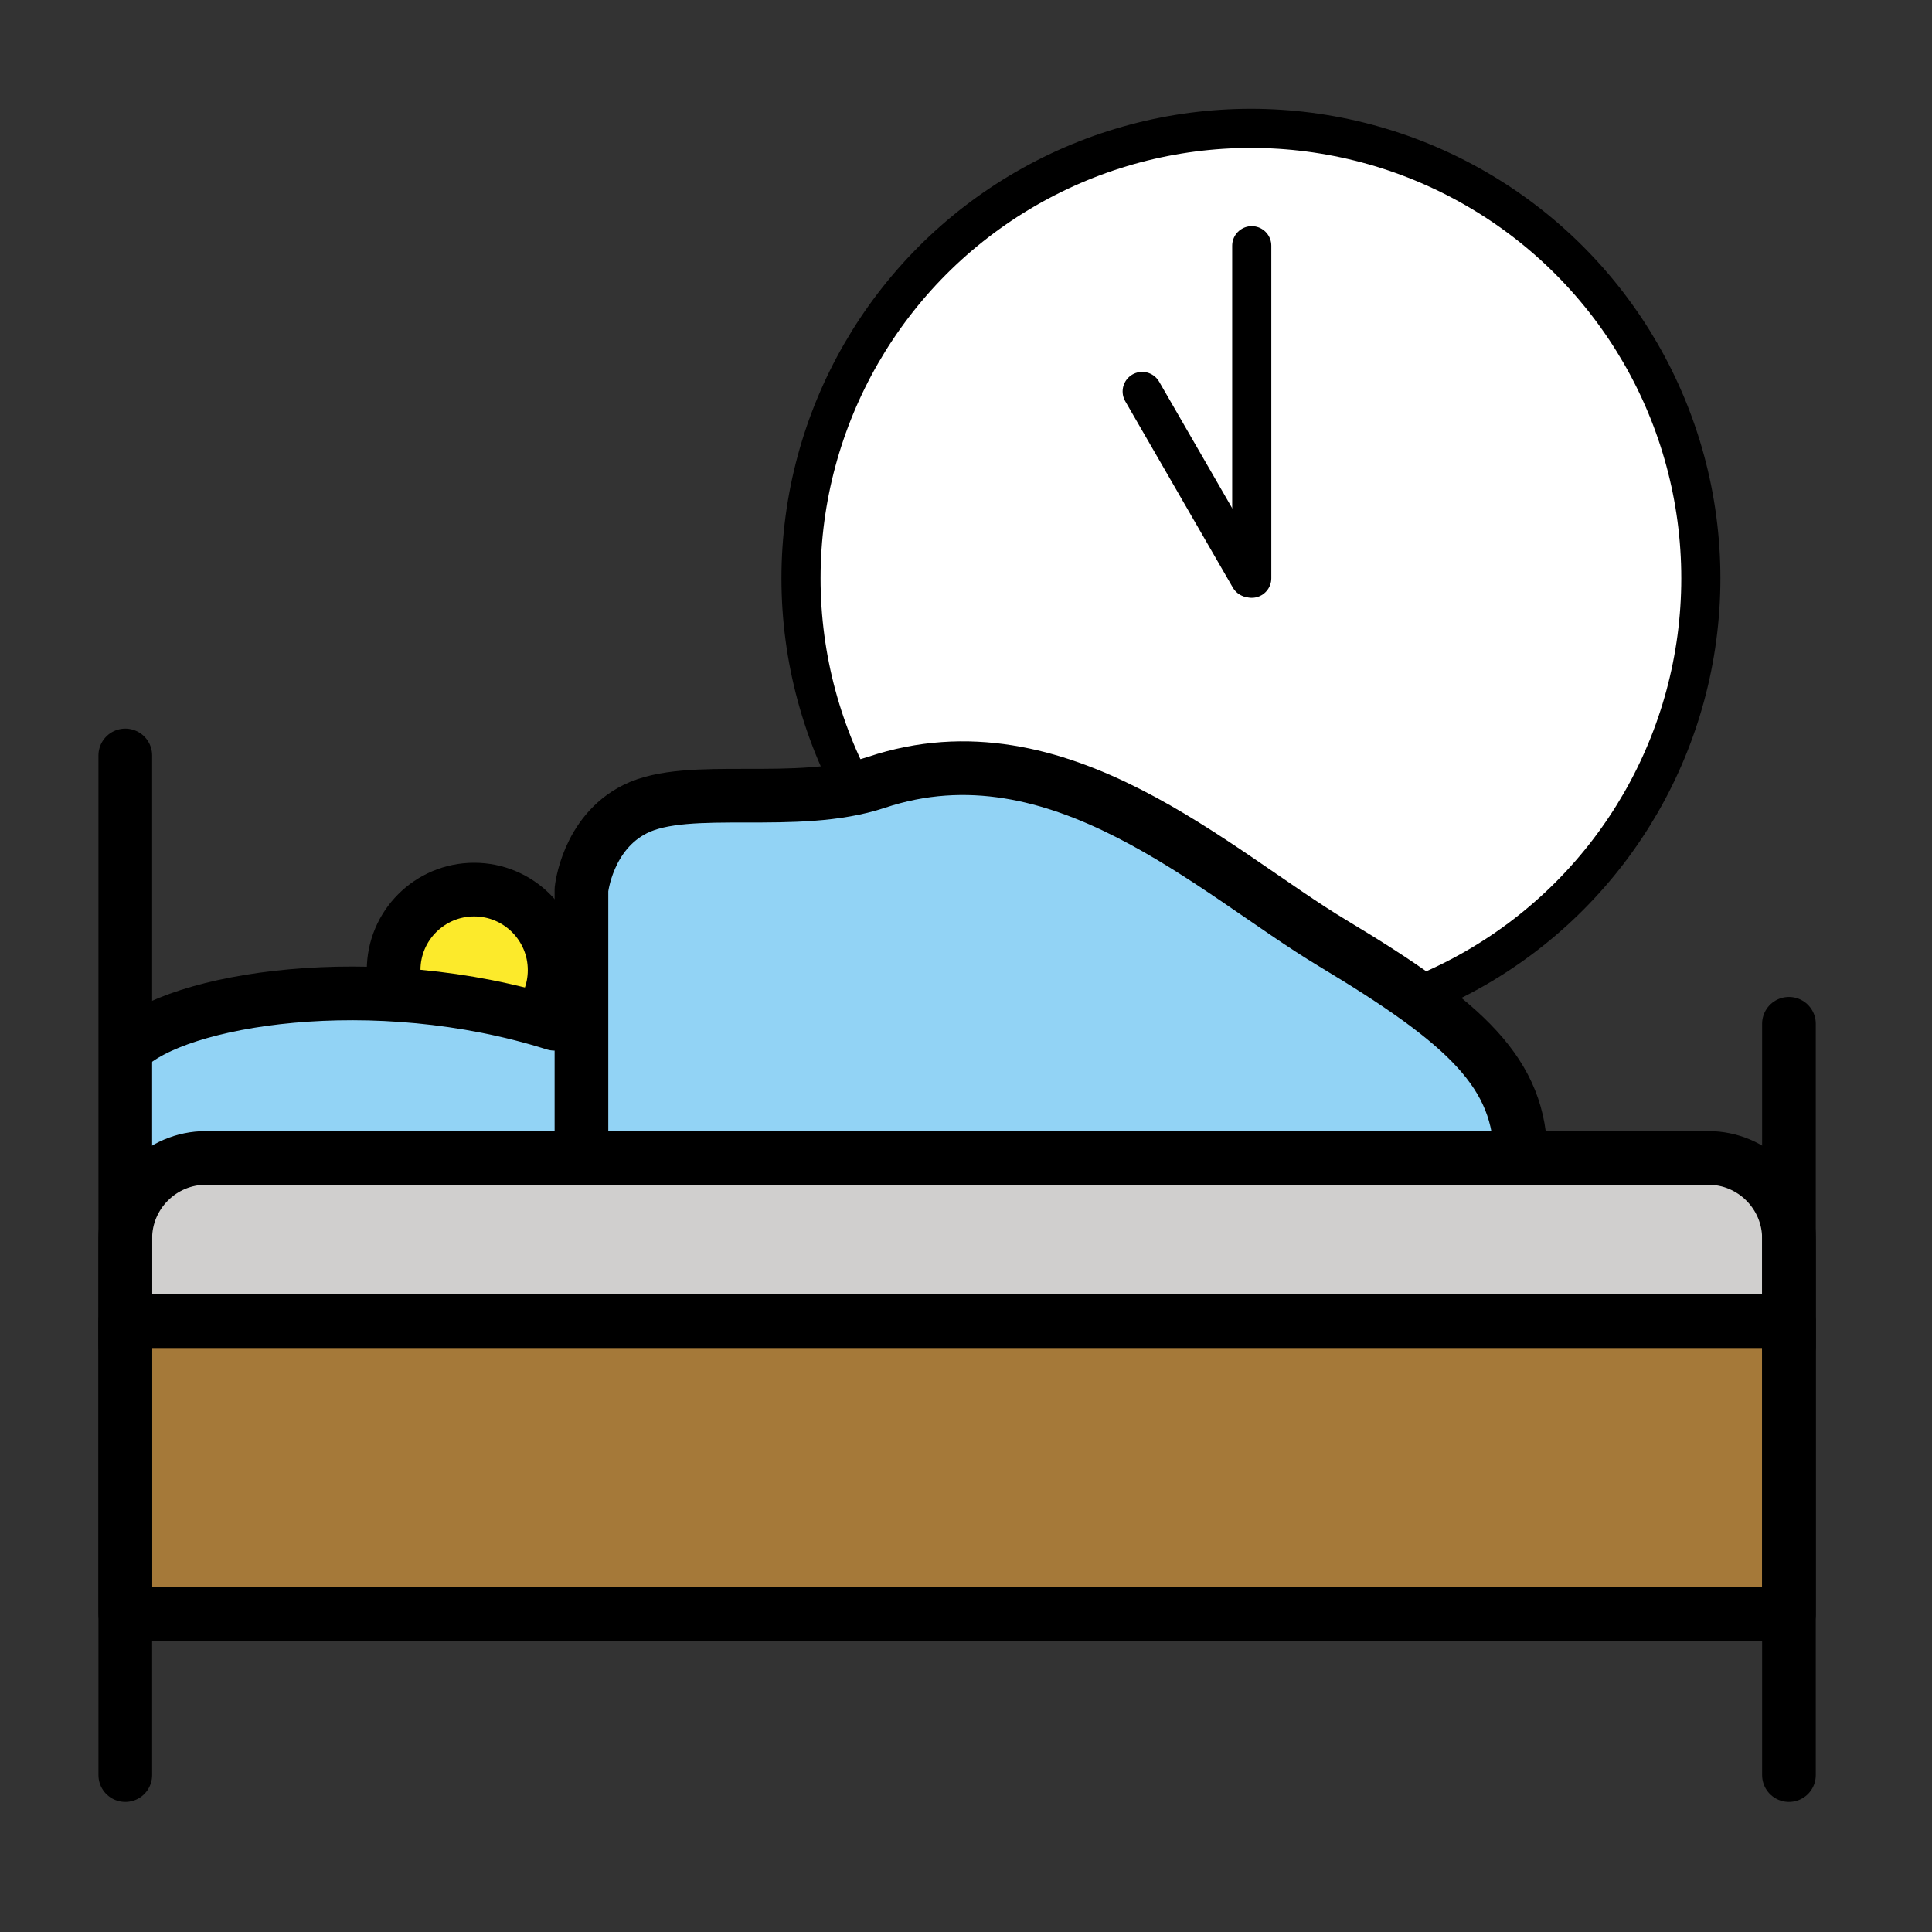 <?xml version="1.0" encoding="UTF-8" standalone="no"?>
<svg
   xmlns:dc="http://purl.org/dc/elements/1.1/"
   xmlns:cc="http://creativecommons.org/ns#"
   xmlns:rdf="http://www.w3.org/1999/02/22-rdf-syntax-ns#"
   xmlns:svg="http://www.w3.org/2000/svg"
   xmlns="http://www.w3.org/2000/svg"
   xmlns:sodipodi="http://sodipodi.sourceforge.net/DTD/sodipodi-0.dtd"
   xmlns:inkscape="http://www.inkscape.org/namespaces/inkscape"
   inkscape:version="1.0beta2 (2b71d25, 2019-12-03)"
   sodipodi:docname="bedClock.svg"
   version="1.1"
   viewBox="0 0 72 72"
   id="emoji">
  <rect x="0" y="0" width="72" height="72" fill="#333333" stroke="none"/>
  <defs
     id="defs42" />
  <sodipodi:namedview
     inkscape:current-layer="emoji"
     inkscape:window-maximized="0"
     inkscape:window-y="122"
     inkscape:window-x="137"
     inkscape:cy="36"
     inkscape:cx="36"
     inkscape:zoom="9.0555556"
     showgrid="false"
     id="namedview40"
     inkscape:window-height="818"
     inkscape:window-width="1086"
     inkscape:pageshadow="2"
     inkscape:pageopacity="0"
     guidetolerance="10"
     gridtolerance="10"
     objecttolerance="10"
     borderopacity="1"
     inkscape:document-rotation="0"
     bordercolor="#666666"
     pagecolor="#ffffff" />
  <g
     transform="matrix(0.729,0,0,0.729,20.405,-4.686)"
     id="g97">
    <g
       id="color-3">
      <circle
         cx="35.958"
         cy="35.99"
         r="23"
         fill="#FFFFFF"
         stroke="none"
         stroke-linecap="round"
         stroke-linejoin="round"
         stroke-miterlimit="10"
         stroke-width="2"
         id="circle62" />
      <line
         x1="36"
         x2="36"
         y1="18.989"
         y2="35.989"
         fill="#FFFFFF"
         stroke="none"
         stroke-linecap="round"
         stroke-linejoin="round"
         stroke-miterlimit="10"
         stroke-width="2"
         id="line64" />
      <line
         x1="35.899"
         x2="30.399"
         y1="35.966"
         y2="26.44"
         fill="#FFFFFF"
         stroke="none"
         stroke-linecap="round"
         stroke-linejoin="round"
         stroke-miterlimit="10"
         stroke-width="2"
         id="line66" />
    </g>
    <g
       id="hair-9" />
    <g
       id="skin-0" />
    <g
       id="skin-shadow-5" />
    <g
       id="line-2">
      <circle
         cx="35.958"
         cy="35.99"
         r="23"
         fill="none"
         stroke="#000000"
         stroke-linecap="round"
         stroke-linejoin="round"
         stroke-miterlimit="10"
         stroke-width="2"
         id="circle72" />
      <line
         x1="36"
         x2="36"
         y1="18.989"
         y2="35.989"
         fill="none"
         stroke="#000000"
         stroke-linecap="round"
         stroke-linejoin="round"
         stroke-miterlimit="10"
         stroke-width="2"
         id="line74" />
      <line
         x1="35.899"
         x2="30.399"
         y1="35.966"
         y2="26.44"
         fill="none"
         stroke="#000000"
         stroke-linecap="round"
         stroke-linejoin="round"
         stroke-miterlimit="10"
         stroke-width="2"
         id="line76" />
    </g>
  </g>
  <g
     id="hair" />
  <g
     id="skin" />
  <g
     id="skin-shadow" />
  <g
     transform="translate(-0.331,11.153)"
     id="g60">
    <g
       id="color">
      <rect
         x="5"
         y="38"
         fill="#A57939"
         width="62"
         height="11"
         stroke="none"
         id="rect10" />
      <path
         inkscape:connector-curvature="0"
         fill="#D0CFCE"
         d="m 5,39 v -4 c 0,-1.65 1.35,-3 3,-3 h 56 c 1.65,0 3,1.35 3,3 v 4"
         stroke="none"
         id="path12" />
      <path
         inkscape:connector-curvature="0"
         fill="#FCEA2B"
         d="M 15.076,25.675 C 15.026,25.458 15,25.232 15,25 c 0,-1.657 1.344,-3 3,-3 1.656,0 3,1.343 3,3 0,0.393 -0.075,0.768 -0.213,1.111"
         stroke="none"
         id="path14" />
      <path
         inkscape:connector-curvature="0"
         fill="#92D3F5"
         d="M 22,32 V 22 c 0,0 0.211,-2.106 2,-3 2,-1 6,0 9,-1 6.789,-2.263 12.594,3.356 17,6 5,3 7,4.854 7,8"
         stroke="none"
         id="path16" />
      <path
         inkscape:connector-curvature="0"
         fill="#92D3F5"
         d="M 5.125,27.688 C 5.125,27.688 10,24 22,27 v 4 L 7,32 6.188,33.25 5.125,31.625 5,28 Z"
         stroke="none"
         id="path18" />
    </g>
    <g
       id="line">
      <rect
         x="5"
         y="38.083"
         fill="none"
         stroke="#000000"
         stroke-width="2"
         stroke-linecap="round"
         stroke-linejoin="round"
         stroke-miterlimit="10"
         width="62"
         height="10.917"
         id="rect24" />
      <path
         inkscape:connector-curvature="0"
         fill="none"
         stroke="#000000"
         stroke-width="2"
         stroke-linecap="round"
         stroke-linejoin="round"
         stroke-miterlimit="10"
         d="m 5,39 v -4 c 0,-1.65 1.35,-3 3,-3 h 56 c 1.65,0 3,1.35 3,3 v 4"
         id="path26" />
      <line
         fill="none"
         stroke="#000000"
         stroke-width="2"
         stroke-linecap="round"
         stroke-linejoin="round"
         stroke-miterlimit="10"
         x1="5"
         y1="55"
         x2="5"
         y2="17"
         id="line28" />
      <line
         fill="none"
         stroke="#000000"
         stroke-width="2"
         stroke-linecap="round"
         stroke-linejoin="round"
         stroke-miterlimit="10"
         x1="67"
         y1="27"
         x2="67"
         y2="55"
         id="line30" />
      <path
         inkscape:connector-curvature="0"
         fill="none"
         stroke="#000000"
         stroke-width="2"
         stroke-linecap="round"
         stroke-linejoin="round"
         stroke-miterlimit="10"
         d="M 15.076,25.675 C 15.026,25.458 15,25.232 15,25 c 0,-1.657 1.344,-3 3,-3 1.656,0 3,1.343 3,3 0,0.393 -0.075,0.768 -0.213,1.111"
         id="path32" />
      <path
         inkscape:connector-curvature="0"
         fill="none"
         stroke="#000000"
         stroke-width="2"
         stroke-linecap="round"
         stroke-linejoin="round"
         stroke-miterlimit="10"
         d="M 22,32 V 22 c 0,0 0.211,-2.106 2,-3 2,-1 6,0 9,-1 6.789,-2.263 12.594,3.356 17,6 5,3 7,4.854 7,8"
         id="path34" />
      <path
         inkscape:connector-curvature="0"
         fill="none"
         stroke="#000000"
         stroke-width="2"
         stroke-linecap="round"
         stroke-linejoin="round"
         stroke-miterlimit="10"
         d="M 5.042,27.918 C 6.896,26.062 14.292,24.876 21,27"
         id="path36" />
    </g>
  </g>
</svg>
